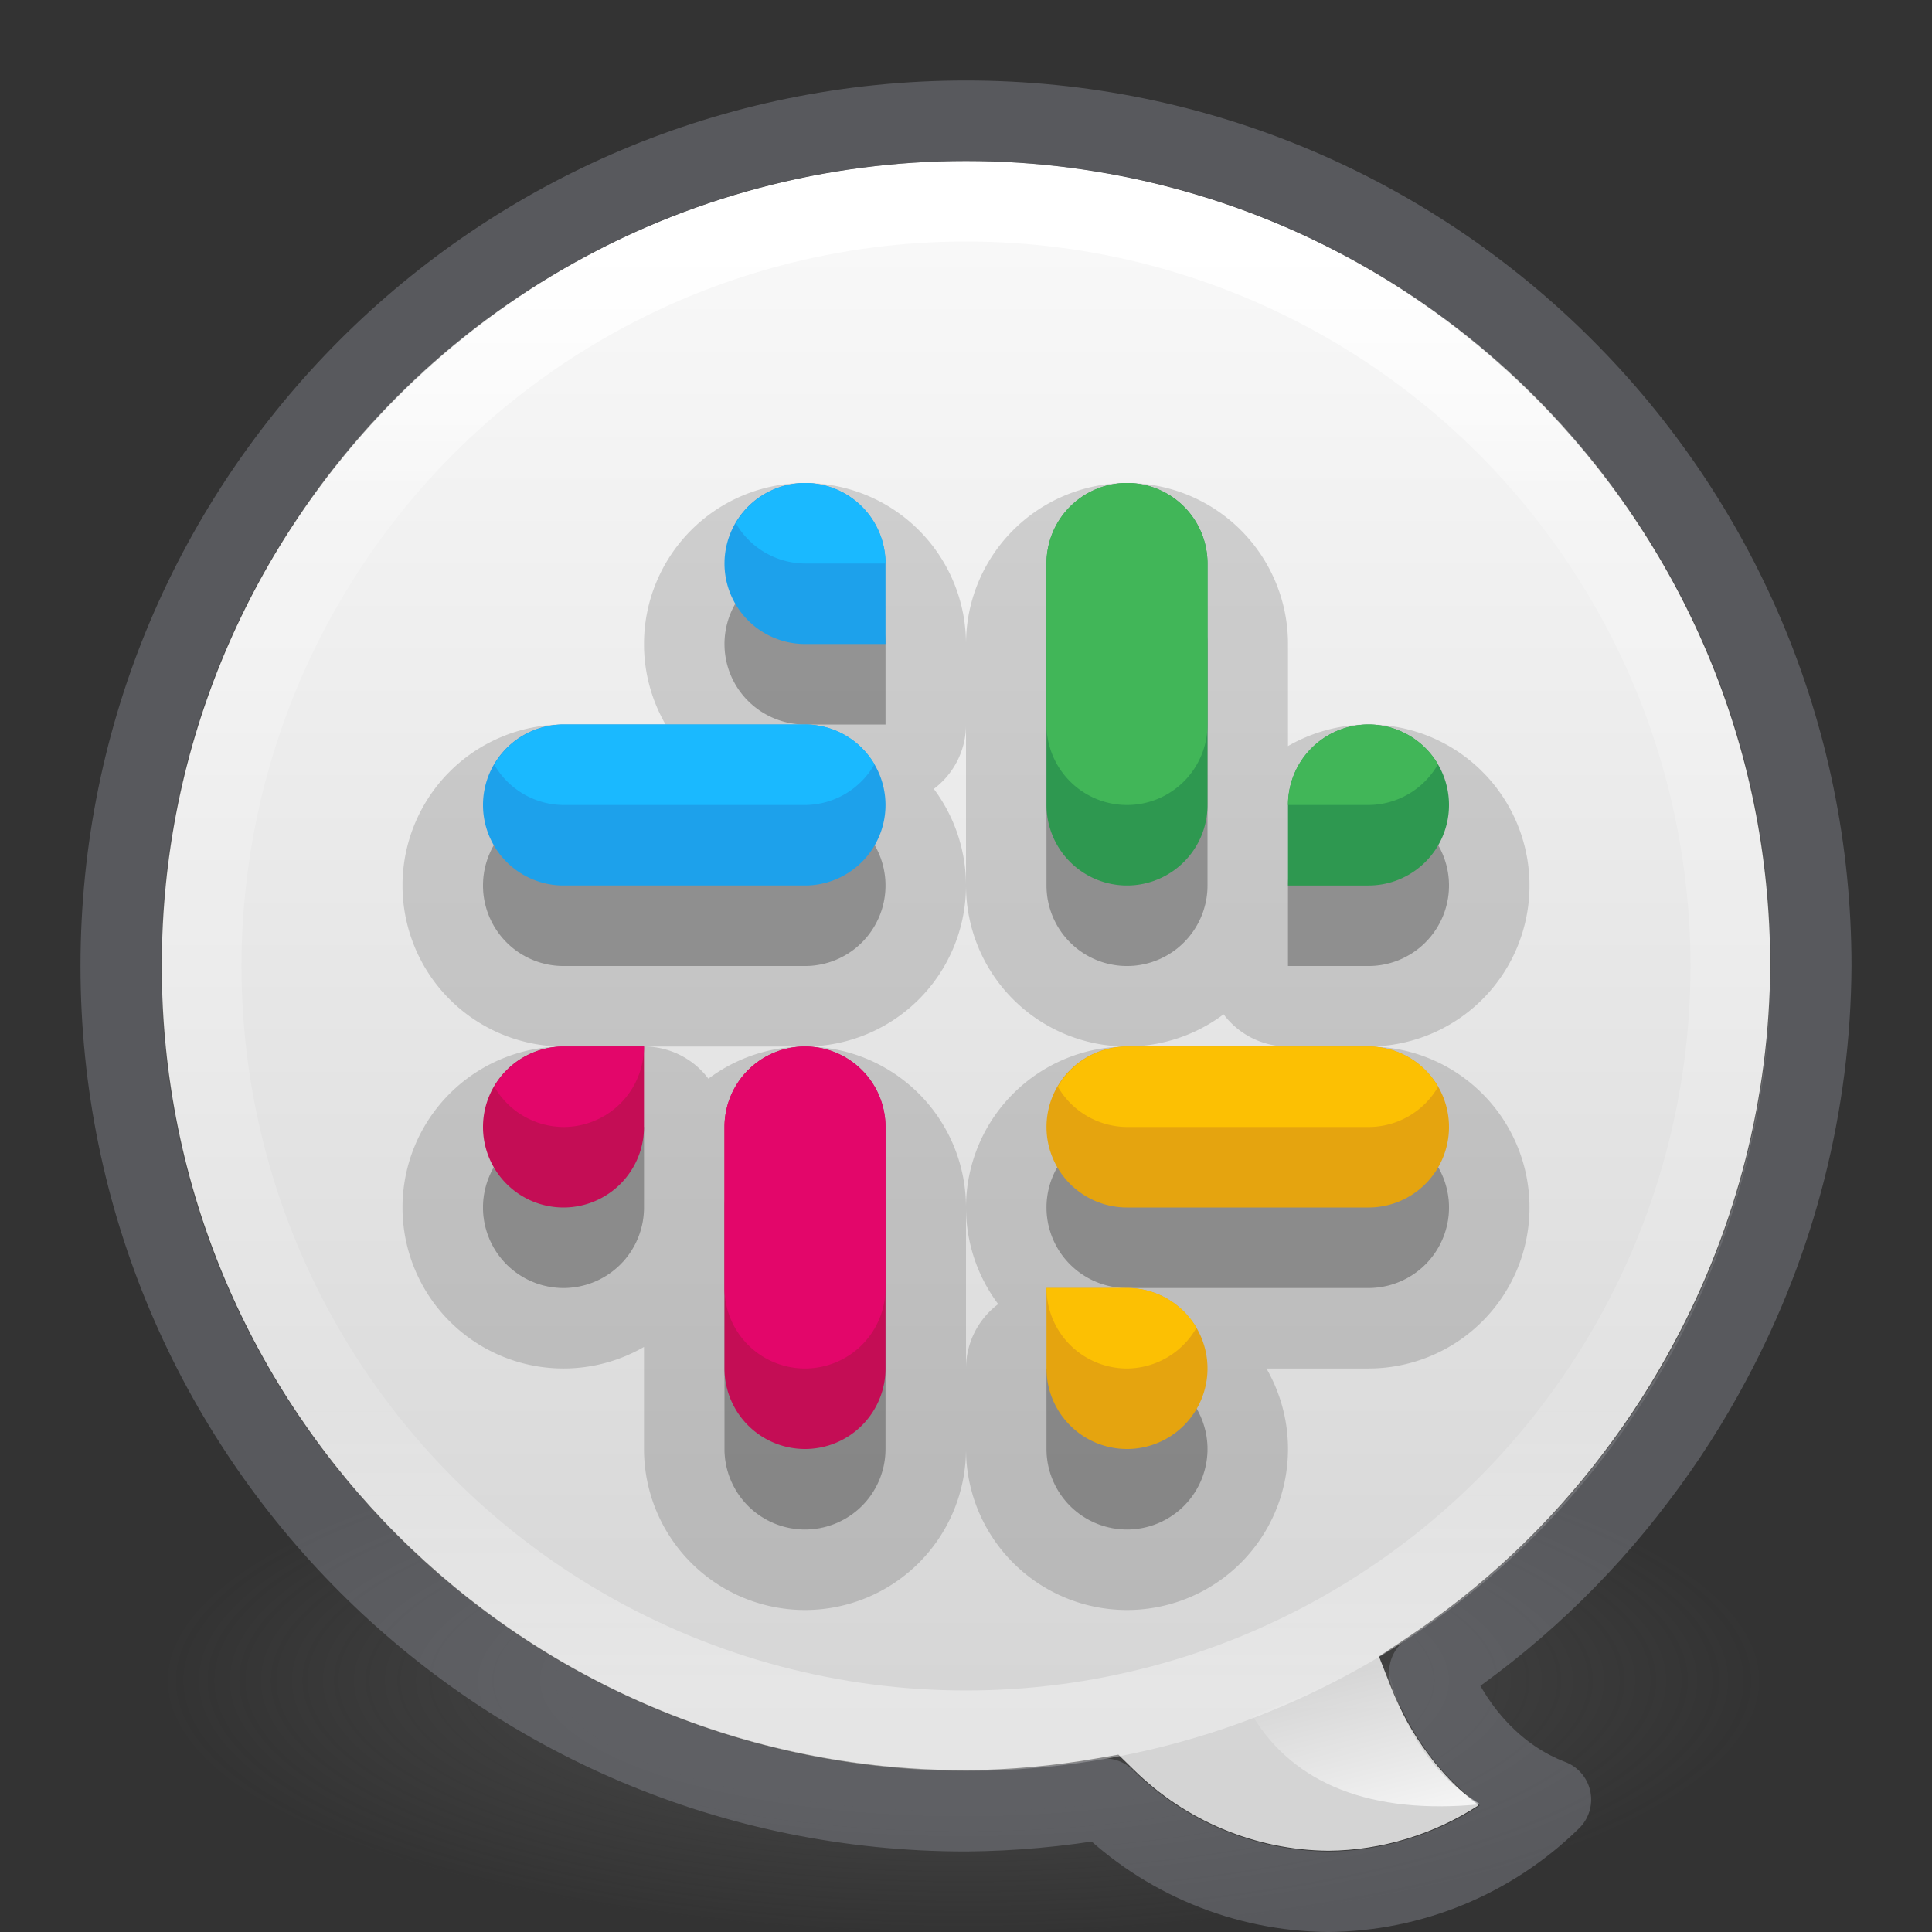 <?xml version="1.0" encoding="UTF-8" standalone="no"?>
<svg
   id="svg4157"
   height="24"
   width="24"
   version="1.1"
   xml:space="preserve"
   sodipodi:docname="slack.svg"
   inkscape:version="1.4 (e7c3feb100, 2024-10-09)"
   xmlns:inkscape="http://www.inkscape.org/namespaces/inkscape"
   xmlns:sodipodi="http://sodipodi.sourceforge.net/DTD/sodipodi-0.dtd"
   xmlns:xlink="http://www.w3.org/1999/xlink"
   xmlns="http://www.w3.org/2000/svg"
   xmlns:svg="http://www.w3.org/2000/svg"
   xmlns:rdf="http://www.w3.org/1999/02/22-rdf-syntax-ns#"
   xmlns:cc="http://creativecommons.org/ns#"
   xmlns:dc="http://purl.org/dc/elements/1.1/"><rect width="100%" height="100%" fill="#333333" stroke="none"/><sodipodi:namedview
     id="namedview1"
     pagecolor="#ffffff"
     bordercolor="#000000"
     borderopacity="0.25"
     inkscape:showpageshadow="2"
     inkscape:pageopacity="0.0"
     inkscape:pagecheckerboard="0"
     inkscape:deskcolor="#d1d1d1"
     showgrid="false"
     inkscape:zoom="2.185"
     inkscape:cx="-17.391304"
     inkscape:cy="16.24714"
     inkscape:current-layer="svg4157"><inkscape:grid
       id="grid1"
       units="px"
       originx="-34"
       originy="0"
       spacingx="0.5"
       spacingy="0.5"
       empcolor="#0099e5"
       empopacity="0.302"
       color="#0099e5"
       opacity="0.078"
       empspacing="2"
       enabled="true"
       visible="false" /><inkscape:page
       x="0"
       y="0"
       width="24"
       height="24"
       id="page2"
       margin="0"
       bleed="0" /></sodipodi:namedview><defs
     id="defs4159"><inkscape:path-effect
       effect="offset"
       id="path-effect3"
       is_visible="true"
       lpeversion="1.3"
       linejoin_type="miter"
       unit="px"
       offset="-0.5"
       miter_limit="4"
       attempt_force_join="false"
       update_on_knot_move="true" /><linearGradient
       gradientTransform="matrix(0.459,0,0,0.459,0.974,0.972)"
       gradientUnits="userSpaceOnUse"
       xlink:href="#linearGradient4095"
       id="linearGradient3233"
       y2="41.414"
       x2="24"
       y1="6.591"
       x1="24" /><linearGradient
       id="linearGradient4095"><stop
         offset="0"
         style="stop-color:#ffffff;stop-opacity:1"
         id="stop4097" /><stop
         offset="0.031"
         style="stop-color:#ffffff;stop-opacity:0.235"
         id="stop4100" /><stop
         offset="0.969"
         style="stop-color:#ffffff;stop-opacity:0.157"
         id="stop4102" /><stop
         offset="1"
         style="stop-color:#ffffff;stop-opacity:0.392"
         id="stop4104" /></linearGradient><radialGradient
       gradientTransform="matrix(2.004,0,0,1.4,27.988,-17.4)"
       gradientUnits="userSpaceOnUse"
       xlink:href="#linearGradient3688-166-749-9"
       id="radialGradient3082-6"
       fy="43.5"
       fx="4.993"
       r="2.5"
       cy="43.5"
       cx="4.993" /><linearGradient
       id="linearGradient3688-166-749-9"><stop
         offset="0"
         style="stop-color:#181818;stop-opacity:1"
         id="stop2883-2" /><stop
         offset="1"
         style="stop-color:#181818;stop-opacity:0"
         id="stop2885-2" /></linearGradient><radialGradient
       gradientTransform="matrix(2.004,0,0,1.4,-20.012,-104.4)"
       gradientUnits="userSpaceOnUse"
       xlink:href="#linearGradient3688-464-309-7-6"
       id="radialGradient3084-4"
       fy="43.5"
       fx="4.993"
       r="2.5"
       cy="43.5"
       cx="4.993" /><linearGradient
       id="linearGradient3688-464-309-7-6"><stop
         offset="0"
         style="stop-color:#181818;stop-opacity:1"
         id="stop2889-75" /><stop
         offset="1"
         style="stop-color:#181818;stop-opacity:0"
         id="stop2891-4-9" /></linearGradient><linearGradient
       gradientUnits="userSpaceOnUse"
       xlink:href="#linearGradient3702-501-757-1"
       id="linearGradient3086-8"
       y2="39.999"
       x2="25.058"
       y1="47.028"
       x1="25.058" /><linearGradient
       id="linearGradient3702-501-757-1"><stop
         offset="0"
         style="stop-color:#181818;stop-opacity:0"
         id="stop2895-2" /><stop
         offset="0.5"
         style="stop-color:#181818;stop-opacity:1"
         id="stop2897-89" /><stop
         offset="1"
         style="stop-color:#181818;stop-opacity:0"
         id="stop2899-36" /></linearGradient><linearGradient
       xlink:href="#linearGradient4-6"
       id="linearGradient871"
       x1="11.428"
       y1="2.526"
       x2="11.428"
       y2="21.451"
       gradientUnits="userSpaceOnUse" /><style
       id="style1">.g{fill:#000;}.g,.h,.i{stroke-width:0px;}.h{fill:url(#e);}.i{fill:#fff;}</style><style
       id="style1-7">.g{fill:#000;}.g,.h,.i{stroke-width:0px;}.h{fill:url(#e);}.i{fill:#fff;}</style><style
       id="style1-5">.g{fill:#000;}.g,.h,.i{stroke-width:0px;}.h{fill:url(#e);}.i{fill:#fff;}</style><linearGradient
       id="linearGradient4-6"><stop
         style="stop-color:#fafafa;stop-opacity:1;"
         offset="0"
         id="stop4-7" /><stop
         style="stop-color:#d4d4d4;stop-opacity:1;"
         offset="1"
         id="stop5" /></linearGradient><style
       id="style1-53">.g{fill:#000;}.g,.h,.i{stroke-width:0px;}.h{fill:url(#e);}.i{fill:#fff;}</style><style
       id="style1-6">.cls-1{fill:#fff;}</style><style
       id="style1-67">.cls-1{fill:#fff;}</style><linearGradient
       id="linearGradient25"><stop
         style="stop-color:#ffffff;stop-opacity:1;"
         offset="0"
         id="stop25" /><stop
         style="stop-color:#ffffff;stop-opacity:0;"
         offset="1"
         id="stop26" /></linearGradient><linearGradient
       id="linearGradient14"><stop
         id="stop9"
         style="stop-color:#ffffff;stop-opacity:1"
         offset="0" /><stop
         id="stop10"
         style="stop-color:#ffffff;stop-opacity:0.235"
         offset="0.194" /><stop
         id="stop11"
         style="stop-color:#ffffff;stop-opacity:0.157"
         offset="0.806" /><stop
         id="stop12"
         style="stop-color:#ffffff;stop-opacity:0.392"
         offset="1" /></linearGradient><style
       id="style1-535">.g{fill:#000;}.g,.h,.i{stroke-width:0px;}.h{fill:url(#e);}.i{fill:#fff;}</style><style
       id="style1-7-6">.g{fill:#000;}.g,.h,.i{stroke-width:0px;}.h{fill:url(#e);}.i{fill:#fff;}</style><style
       id="style1-5-2">.g{fill:#000;}.g,.h,.i{stroke-width:0px;}.h{fill:url(#e);}.i{fill:#fff;}</style><style
       id="style1-53-9">.g{fill:#000;}.g,.h,.i{stroke-width:0px;}.h{fill:url(#e);}.i{fill:#fff;}</style><style
       id="style1-6-1">.cls-1{fill:#fff;}</style><style
       id="style1-67-2">.cls-1{fill:#fff;}</style><linearGradient
       id="linearGradient3820-7-2-2"><stop
         offset="0"
         style="stop-color:#3d3d3d;stop-opacity:1"
         id="stop3822-2-6-36" /><stop
         offset="0.5"
         style="stop-color:#686868;stop-opacity:0.498"
         id="stop3864-8-7-6" /><stop
         offset="1"
         style="stop-color:#686868;stop-opacity:0"
         id="stop3824-1-2-4" /></linearGradient><style
       id="style1-75">.g{fill:#000;}.g,.h,.i{stroke-width:0px;}.h{fill:url(#e);}.i{fill:#fff;}</style><style
       id="style1-7-35">.g{fill:#000;}.g,.h,.i{stroke-width:0px;}.h{fill:url(#e);}.i{fill:#fff;}</style><style
       id="style1-5-6">.g{fill:#000;}.g,.h,.i{stroke-width:0px;}.h{fill:url(#e);}.i{fill:#fff;}</style><style
       id="style1-53-1">.g{fill:#000;}.g,.h,.i{stroke-width:0px;}.h{fill:url(#e);}.i{fill:#fff;}</style><style
       id="style1-6-2">.cls-1{fill:#fff;}</style><style
       id="style1-67-7">.cls-1{fill:#fff;}</style><style
       id="style1-675">.g{fill:#000;}.g,.h,.i{stroke-width:0px;}.h{fill:url(#e);}.i{fill:#fff;}</style><style
       id="style1-7-3">.g{fill:#000;}.g,.h,.i{stroke-width:0px;}.h{fill:url(#e);}.i{fill:#fff;}</style><style
       id="style1-5-5">.g{fill:#000;}.g,.h,.i{stroke-width:0px;}.h{fill:url(#e);}.i{fill:#fff;}</style><linearGradient
       id="linearGradient2-5"><stop
         style="stop-color:#5865f2;stop-opacity:1;"
         offset="0"
         id="stop3-3" /><stop
         style="stop-color:#1f30f4;stop-opacity:1;"
         offset="1"
         id="stop4-5" /></linearGradient><style
       id="style1-3">.g{fill:#000;}.g,.h,.i{stroke-width:0px;}.h{fill:url(#e);}.i{fill:#fff;}</style><style
       id="style1-6-6">.cls-1{fill:#fff;}</style><style
       id="style1-70">.g{fill:#000;}.g,.h,.i{stroke-width:0px;}.h{fill:url(#e);}.i{fill:#fff;}</style><style
       id="style1-6-3">.cls-1{fill:#fff;}</style><style
       id="style1-2">.g{fill:#000;}.g,.h,.i{stroke-width:0px;}.h{fill:url(#e);}.i{fill:#fff;}</style><style
       id="style1-6-8">.cls-1{fill:#fff;}</style><radialGradient
       xlink:href="#linearGradient3820-7-2-2"
       id="radialGradient4"
       gradientUnits="userSpaceOnUse"
       gradientTransform="matrix(0.159,0,0,0.051,-3.797,11.381)"
       cx="99.157"
       cy="186.171"
       fx="99.157"
       fy="186.171"
       r="62.769" /><linearGradient
       xlink:href="#linearGradient14"
       id="linearGradient9"
       x1="12"
       y1="3"
       x2="12"
       y2="21"
       gradientUnits="userSpaceOnUse" /><linearGradient
       xlink:href="#linearGradient4-6"
       id="linearGradient24"
       x1="12"
       y1="2"
       x2="12"
       y2="22"
       gradientUnits="userSpaceOnUse"
       gradientTransform="translate(34)" /><linearGradient
       xlink:href="#linearGradient25"
       id="linearGradient26"
       x1="18.337"
       y1="23.035"
       x2="17.715"
       y2="20.535"
       gradientUnits="userSpaceOnUse" /></defs><path
     d="m 22,20.818 a 10,3.182 0 0 1 -20,0 10,3.182 0 1 1 20,0 z"
     id="path4"
     style="opacity:0.5;fill:url(#radialGradient4);fill-opacity:1;stroke:none;stroke-width:1" /><path
     d="m 46,2.01 c 5.523,0 9.99,4.468 9.99,9.988 -0.009,1.629 -0.417,3.232 -1.188,4.67 -0.256,0.482 -0.549,0.941 -0.881,1.377 -0.68,0.901 -1.507,1.678 -2.447,2.303 l -0.344,0.229 0.15,0.383 c 0.234,0.595 0.612,1.104 1.086,1.467 -0.553,0.36 -1.2,0.558 -1.863,0.564 -0.908,-0.008 -1.776,-0.371 -2.422,-1.01 l -0.188,-0.184 -0.26,0.045 C 47.093,21.936 46.545,21.986 46,21.99 40.477,21.99 36.01,17.523 36.01,12 36.01,6.477 40.477,2.01 46,2.01 Z"
     style="opacity:1;fill:url(#linearGradient24);stroke:none;stroke-width:1;stroke-linejoin:round;stroke-dasharray:none;stroke-opacity:0.502"
     id="path20"
     inkscape:path-effect="#path-effect3"
     inkscape:original-d="m 46,1.5 c -5.79899,0 -10.5,4.7010101 -10.5,10.5 0,5.79899 4.70101,10.5 10.5,10.5 0.577539,-0.0046 1.153712,-0.05688 1.722656,-0.15625 0.740052,0.732138 1.736375,1.146923 2.777344,1.15625 1.035253,-0.0092 2.026604,-0.419492 2.765625,-1.144531 -0.665104,-0.251578 -1.212412,-0.825084 -1.509766,-1.582032 0.98806,-0.65621 1.85779,-1.475091 2.572266,-2.421875 0.347519,-0.455699 0.657147,-0.939084 0.925781,-1.445312 C 56.063169,15.396927 56.490965,13.712565 56.5,12 56.5,6.2010101 51.79899,1.5 46,1.5 Z"
     transform="translate(-34)" /><circle
     style="opacity:1;fill:none;stroke:url(#linearGradient9);stroke-linejoin:round;stroke-opacity:1"
     id="path8"
     cx="12"
     cy="12"
     r="9.5" /><path
     style="opacity:1;fill:url(#linearGradient26);stroke:none;stroke-width:1;stroke-linejoin:round;stroke-dasharray:none;stroke-opacity:0.502"
     d="m 18.387,22.413 c -0.628,-0.386 -1.023,-1.012 -1.185,-1.878 -0.496,0.307 -1.06,0.547 -1.64,0.783 0.51,0.841 1.469,1.228 2.825,1.095 z"
     id="path24" /><path
     d="M 12,1.5 C 6.201,1.5 1.5,6.201 1.5,12 c 0,5.799 4.701,10.5 10.5,10.5 0.578,-0.005 1.154,-0.057 1.723,-0.156 0.74,0.732 1.736,1.147 2.777,1.156 1.035,-0.009 2.027,-0.419 2.766,-1.145 -0.665,-0.252 -1.212,-0.825 -1.51,-1.582 0.988,-0.656 1.858,-1.475 2.572,-2.422 0.348,-0.456 0.657,-0.939 0.926,-1.445 C 22.063,15.397 22.491,13.713 22.5,12 22.5,6.201 17.799,1.5 12,1.5 Z"
     style="opacity:1;fill:none;fill-opacity:1;stroke:#7e8087;stroke-width:1;stroke-linejoin:round;stroke-dasharray:none;stroke-opacity:0.502"
     id="path3" /><path
     id="path36-9"
     style="opacity:0.15;fill:#000000;fill-opacity:1;stroke:#000000;stroke-width:2;stroke-linejoin:round;stroke-opacity:1"
     d="m 10,7 a 1,1 0 0 0 -1,1 1,1 0 0 0 1,1 h 1 V 8 A 1,1 0 0 0 10,7 Z m 4,0 a 1,1 0 0 0 -1,1 v 3 a 1,1 0 0 0 1,1 1,1 0 0 0 1,-1 V 8 A 1,1 0 0 0 14,7 Z m -7,3 a 1,1 0 0 0 -1,1 1,1 0 0 0 1,1 h 3 a 1,1 0 0 0 1,-1 1,1 0 0 0 -1,-1 z m 10,0 a 1,1 0 0 0 -1,1 v 1 h 1 a 1,1 0 0 0 1,-1 1,1 0 0 0 -1,-1 z M 7,14 a 1,1 0 0 0 -1,1 1,1 0 0 0 1,1 1,1 0 0 0 1,-1 v -1 z m 3,0 a 1,1 0 0 0 -1,1 v 3 a 1,1 0 0 0 1,1 1,1 0 0 0 1,-1 v -3 a 1,1 0 0 0 -1,-1 z m 4,0 a 1,1 0 0 0 -1,1 1,1 0 0 0 1,1 h 3 a 1,1 0 0 0 1,-1 1,1 0 0 0 -1,-1 z m -1,3 v 1 a 1,1 0 0 0 1,1 1,1 0 0 0 1,-1 1,1 0 0 0 -1,-1 z" /><path
     id="path33-3"
     style="opacity:0.15;fill:#000000;fill-opacity:1;stroke:none;stroke-width:2;stroke-linejoin:round"
     d="m 10,7 a 1,1 0 0 0 -1,1 1,1 0 0 0 1,1 h 1 V 8 A 1,1 0 0 0 10,7 Z m 4,0 a 1,1 0 0 0 -1,1 v 3 a 1,1 0 0 0 1,1 1,1 0 0 0 1,-1 V 8 A 1,1 0 0 0 14,7 Z m -7,3 a 1,1 0 0 0 -1,1 1,1 0 0 0 1,1 h 3 a 1,1 0 0 0 1,-1 1,1 0 0 0 -1,-1 z m 10,0 a 1,1 0 0 0 -1,1 v 1 h 1 a 1,1 0 0 0 1,-1 1,1 0 0 0 -1,-1 z M 7,14 a 1,1 0 0 0 -1,1 1,1 0 0 0 1,1 1,1 0 0 0 1,-1 v -1 z m 3,0 a 1,1 0 0 0 -1,1 v 3 a 1,1 0 0 0 1,1 1,1 0 0 0 1,-1 v -3 a 1,1 0 0 0 -1,-1 z m 4,0 a 1,1 0 0 0 -1,1 1,1 0 0 0 1,1 h 3 a 1,1 0 0 0 1,-1 1,1 0 0 0 -1,-1 z m -1,3 v 1 a 1,1 0 0 0 1,1 1,1 0 0 0 1,-1 1,1 0 0 0 -1,-1 z" /><path
     id="path2-6"
     style="fill:#1da1eb;fill-opacity:1;stroke:none;stroke-width:2;stroke-linejoin:round"
     d="m 10,6 a 1,1 0 0 0 -1,1 1,1 0 0 0 1,1 h 1 V 7 A 1,1 0 0 0 10,6 Z M 7,9 a 1,1 0 0 0 -1,1 1,1 0 0 0 1,1 h 3 a 1,1 0 0 0 1,-1 1,1 0 0 0 -1,-1 z" /><path
     id="path6-0"
     style="fill:#2e9850;fill-opacity:1;stroke:none;stroke-width:2;stroke-linejoin:round"
     d="m 14,6 a 1,1 0 0 0 -1,1 v 3 a 1,1 0 0 0 1,1 1,1 0 0 0 1,-1 V 7 A 1,1 0 0 0 14,6 Z m 3,3 a 1,1 0 0 0 -1,1 v 1 h 1 a 1,1 0 0 0 1,-1 1,1 0 0 0 -1,-1 z" /><path
     id="path10-6"
     style="fill:#c40d55;fill-opacity:1;stroke:none;stroke-width:2;stroke-linejoin:round"
     d="m 7,13 a 1,1 0 0 0 -1,1 1,1 0 0 0 1,1 1,1 0 0 0 1,-1 v -1 z m 3,0 a 1,1 0 0 0 -1,1 v 3 a 1,1 0 0 0 1,1 1,1 0 0 0 1,-1 v -3 a 1,1 0 0 0 -1,-1 z" /><path
     id="path13-2"
     style="fill:#e5a40f;fill-opacity:1;stroke:none;stroke-width:2;stroke-linejoin:round"
     d="m 14,13 a 1,1 0 0 0 -1,1 1,1 0 0 0 1,1 h 3 a 1,1 0 0 0 1,-1 1,1 0 0 0 -1,-1 z m -1,3 v 1 a 1,1 0 0 0 1,1 1,1 0 0 0 1,-1 1,1 0 0 0 -1,-1 z" /><path
     id="path37-6"
     style="fill:#41b658;fill-opacity:1;stroke:none;stroke-width:2;stroke-linejoin:round"
     d="m 14,6 a 1,1 0 0 0 -1,1 v 2 a 1,1 0 0 0 1,1 1,1 0 0 0 1,-1 V 7 A 1,1 0 0 0 14,6 Z m 3,3 a 1,1 0 0 0 -1,1 h 1 A 1,1 0 0 0 17.863,9.494 1,1 0 0 0 17,9 Z" /><path
     id="path38-1"
     style="fill:#1ab9ff;fill-opacity:1;stroke:none;stroke-width:2;stroke-linejoin:round"
     d="M 10,6 A 1,1 0 0 0 9.141,6.5 1,1 0 0 0 10,7 h 1 A 1,1 0 0 0 10,6 Z M 7,9 A 1,1 0 0 0 6.141,9.5 1,1 0 0 0 7,10 h 3 A 1,1 0 0 0 10.863,9.494 1,1 0 0 0 10,9 Z" /><path
     id="path39-8"
     style="fill:#fcc003;fill-opacity:1;stroke:none;stroke-width:2;stroke-linejoin:round"
     d="M 14,13 A 1,1 0 0 0 13.141,13.5 1,1 0 0 0 14,14 h 3 A 1,1 0 0 0 17.865,13.5 1,1 0 0 0 17,13 Z m -1,3 a 1,1 0 0 0 1,1 1,1 0 0 0 0.863,-0.506 A 1,1 0 0 0 14,16 Z" /><path
     id="path41-7"
     style="fill:#e3066a;fill-opacity:1;stroke:none;stroke-width:2;stroke-linejoin:round"
     d="M 7,13 A 1,1 0 0 0 6.141,13.5 1,1 0 0 0 7,14 1,1 0 0 0 8,13 Z m 3,0 a 1,1 0 0 0 -1,1 v 2 a 1,1 0 0 0 1,1 1,1 0 0 0 1,-1 v -2 a 1,1 0 0 0 -1,-1 z" /></svg>
